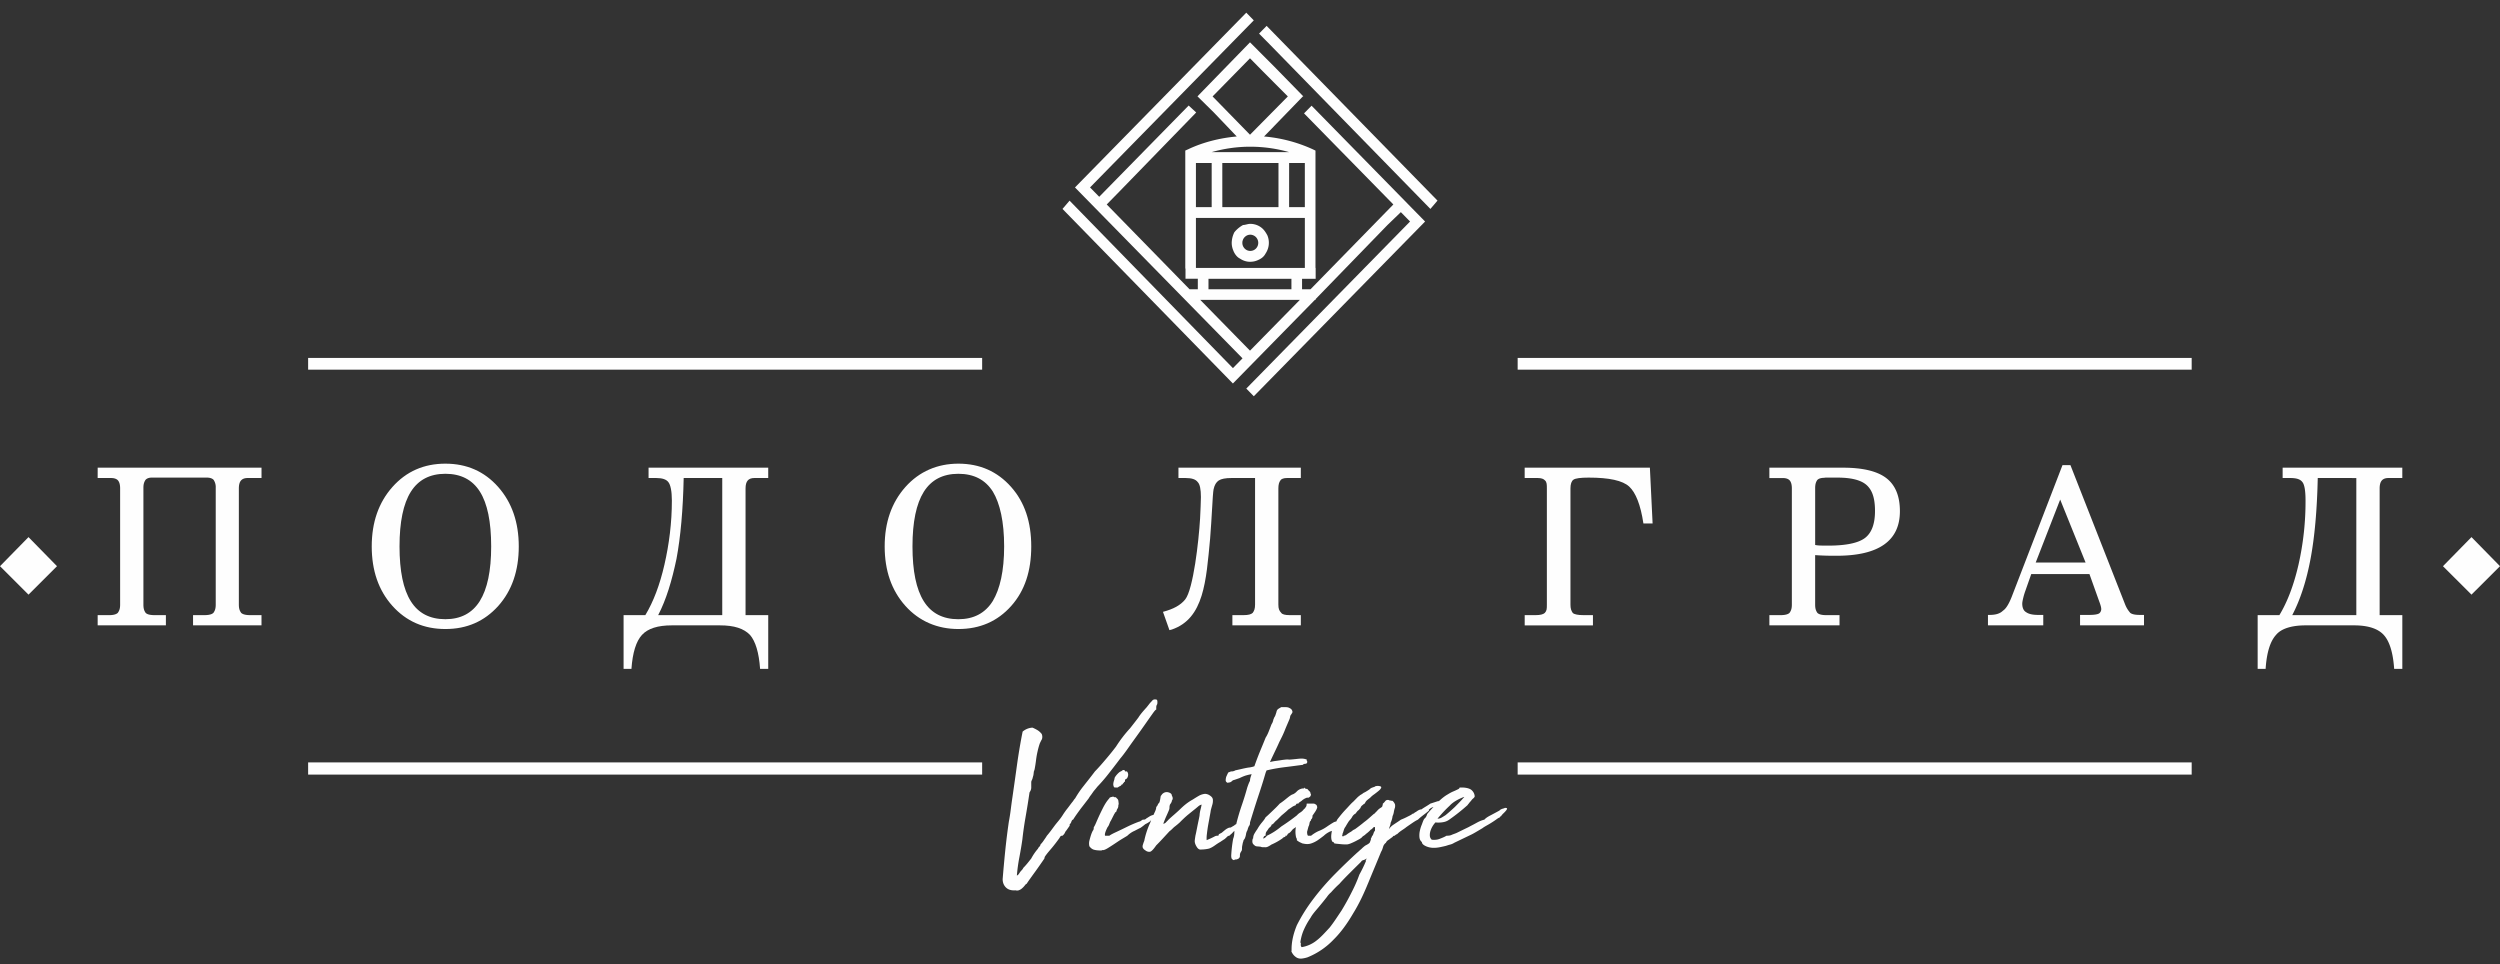 <svg xmlns="http://www.w3.org/2000/svg" width="140" height="54"><rect width="100%" height="100%" fill="#333333" stroke="none"/><defs><clipPath id="a"><path d="M136.806 30.078H140V33.3h-3.194z"/></clipPath><clipPath id="b"><path d="M70.131 44.01h14.265v9.672H70.13z"/></clipPath><clipPath id="c"><path d="M0 53.683h140V.711H0z"/></clipPath></defs><path fill="#fefefe" d="M70.931 2.308l9.171 9.392.398-.466-9.569-9.785-.424.432.423.429z"/><path fill="#fefefe" d="M69.042 21.476L59.5 11.7l.396-.464 9.148 9.379.537-.548-3.38-3.447-6.002-6.123L69.792.71l.42.43-9.17 9.356.514.524 5.009-5.11.422.389-4.285 4.411-.725.74 4.64 4.75h.461v-.589h-.69v-.573h-.012V8.432l.177-.08c.822-.39 1.776-.626 2.705-.709L67.976 6.3l-.913-.9h-.009L70 2.37l1.366 1.369 1.623 1.66h-.028L71.323 7.09h.003l-.54.553a8.245 8.245 0 012.714.71l.167.08v6.572h.01v.607h-.762v.588h.473l4.64-4.75-5.002-5.102.422-.429 5.211 5.316.21.216.936.954-9.592 9.785-.421-.43 9.171-9.355-.515-.525-.749.72-4.023 4.148v.043h-.041zm3.148-9.878h.881V9.127h-.88zM70 7.545L72.119 5.4l-1.392-1.397L70 3.264 67.905 5.4zm0 .671c-.712 0-1.444.102-2.15.304h4.344A7.933 7.933 0 0070 8.216zm-1.55 3.382h3.145V9.127h-3.146zm-1.478 0h.882V9.127h-.882zm0 3.407h6.1v-2.8h-6.1zm.703 1.195h4.645v-.588h-4.645zM70 19.637l2.793-2.846h-5.581l2.065 2.109z"/><path fill="#fefefe" d="M70.6 12.719a1.01 1.01 0 00-.6-.182c-.126 0-.264.063-.388.063a1.65 1.65 0 00-.487.405 1.367 1.367 0 00-.149.594c0 .146.03.286.082.413.067.191.21.388.377.467.165.114.367.182.565.181.16 0 .297-.03.422-.084.187-.08.345-.176.453-.384a1.074 1.074 0 00.1-1.007c-.1-.19-.21-.352-.376-.466m-.172 1.056a.443.443 0 01-.583.242.453.453 0 01-.272-.418c0-.099.012-.099.035-.177a.463.463 0 01.161-.2.425.425 0 01.422-.041c.08.034.148.091.196.165a.46.46 0 01.041.43"/><g clip-path="url(#a)"><path fill="#fefefe" d="M138.403 30.078l-1.597 1.629 1.597 1.593L140 31.707z"/></g><path fill="#fefefe" d="M0 31.707L1.596 33.3l1.596-1.593-1.596-1.629zm61.122 12.776l.128-.183.09-.105.116-.144a8.93 8.93 0 00.592-.682c.222-.28.45-.577.686-.891.266-.315.47-.631.701-.95.231-.32.44-.61.623-.872.184-.262.336-.48.457-.649.12-.171.188-.26.235-.27V39.6s0-.093.054-.163a.59.59 0 00.006-.19c-.008-.057-.06-.081-.06-.073-.107-.017-.17 0-.217.053-.046.052-.091.1-.134.144l-.18.23c-.154.172-.344.376-.475.59a43.44 43.44 0 01-.463.596 7.21 7.21 0 00-.784 1.022 14.46 14.46 0 01-.527.656c-.214.253-.432.51-.655.735-.223.3-.435.56-.636.818a5.436 5.436 0 00-.47.689.623.623 0 00-.07.085l-.058.085c-.103.123-.204.27-.302.393-.098.122-.19.253-.279.394-.151.236-.301.386-.447.582-.146.197-.287.396-.428.554-.065.114-.125.187-.176.266a1.477 1.477 0 01-.18.223.204.204 0 01-.064.125.286.286 0 00-.077.11 2.993 2.993 0 00-.378.551c-.151.193-.29.372-.444.525a.411.411 0 01-.084.124 1.43 1.43 0 00-.097.111c-.016.027-.04.061-.07.105a.25.25 0 01-.11.092c.026-.332.073-.677.142-1.036.068-.358.124-.69.167-.996.043-.401.103-.82.18-1.258.077-.437.15-.891.219-1.363.042-.07.097-.15.097-.279v-.298c0-.07.052-.138.07-.203.016-.066.034-.129.051-.19.009-.062.017-.118.025-.209.009 0 .022-.062.04-.106.033-.175.061-.35.082-.524a4.61 4.61 0 01.085-.486 3.947 3.947 0 01.128-.459c.042-.087.081-.17.115-.225a.405.405 0 00-.012-.299.915.915 0 00-.231-.21c-.086-.051-.18-.1-.283-.143a.91.91 0 00-.553.223c-.12.602-.223 1.21-.309 1.821-.083.612-.171 1.22-.257 1.823-.034.227-.066.46-.096.7-.03.241-.066.475-.11.703a37.907 37.907 0 00-.199 1.598c-.055.542-.104 1.08-.147 1.613 0 .192.062.35.186.472s.298.174.54.157a.3.3 0 00.186-.006.546.546 0 00.167-.099 1.16 1.16 0 00.142-.144c.042-.052.08-.109.115-.109.163-.245.332-.472.508-.717.176-.244.34-.48.495-.708a.08.08 0 01.007-.039.116.116 0 00.005-.04c.125-.2.296-.38.424-.537.13-.157.266-.336.412-.537.05-.122.11-.122.164-.122a.478.478 0 00.157-.219 2.45 2.45 0 00.122-.164l.123-.177v-.079a.27.27 0 00.089-.13c.017-.052.051-.131.103-.131.129-.211.281-.413.424-.61.154-.197.304-.392.45-.583.025-.044.049-.081.07-.112l.084-.112M63 43.2c0-.08-.066-.094-.135-.068-.068.068-.137.068-.205.132a1.298 1.298 0 00-.18.196c-.051.07-.073.118-.065.144a2.021 2.021 0 01-.038.131.664.664 0 00-.032.158.28.28 0 00.02.137c.016.07.05.07.102.07h.116c.025 0 .066-.048.122-.07a.18.18 0 00.11-.098c.016 0 .024-.002.024-.006 0-.005.009-.002.026.006 0-.026.016-.053.046-.079.03-.026.04-.052.032-.078.057.017.057.009.057-.026v-.092c.1-.035.146-.103.168-.204a.276.276 0 00-.058-.253H63m7.875.074l.052-.13c.325-.08.67-.14 1.035-.185.363-.043.663-.086 1.008-.13l.013-.026a.16.16 0 01.09-.027.234.234 0 00.115-.039c.009-.009.014-.03.014-.066 0-.034.008-.061.025-.078-.009 0-.013.009-.013.026 0 .009-.004.013-.012.013-.009-.018-.018-.032-.026-.046-.01-.013-.004-.028.012-.045a.762.762 0 00-.314-.06 2.41 2.41 0 00-.249.02c-.186.018-.286.029-.343.033a.76.76 0 01-.134 0 .62.62 0 00-.128 0 4.38 4.38 0 00-.27.033 7.87 7.87 0 01-.31.045 2.53 2.53 0 00-.307.059h-.013c.085-.192.173-.371.263-.563.09-.184.178-.372.263-.565.104-.2.21-.41.296-.628.085-.218.176-.415.27-.643a.473.473 0 00.032-.118.35.35 0 01.033-.105.812.812 0 00.083-.124.116.116 0 00.006-.112c-.017-.07-.068-.124-.154-.163-.086-.05-.171-.05-.257-.05h-.205c-.134.078-.19.109-.206.135a.248.248 0 00-.058.118 1.24 1.24 0 01-.045.145.529.529 0 01-.064.15.345.345 0 00-.052.124.092.092 0 00-.026.066.141.141 0 01-.025.079c-.017.083-.047.083-.09.196-.043.114-.088.23-.135.348-.047.118-.1.234-.174.347-.106.271-.22.538-.327.8-.107.262-.208.53-.302.8a.84.84 0 01-.122.039l-.124.026s-.084.008-.178.026c-.095.018-.197.04-.308.066-.112.026-.221.05-.328.072-.108.063-.19.063-.25.063l-.155.06-.058.119-.058.131a.813.813 0 00-.026.183.13.13 0 00.065.119c.009.017.028.024.058.02l.11-.02a.228.228 0 00.096-.052.967.967 0 01.083-.067c.074-.016.122-.036.186-.058l.174-.06c.145-.07.267-.12.366-.15a3.07 3.07 0 01.315-.072c-.044.123-.092.247-.092.374-.07.127-.11.255-.153.373a15.64 15.64 0 01-.308.996c-.111.324-.21.656-.296.997l-.01.05c-.034.027-.108.057-.108.08a3.023 3.023 0 00-.203.119c-.06 0-.107.01-.14.026a.79.79 0 00-.18.112 4.93 4.93 0 00-.18.15c-.095.053-.172.085-.172.098v.026c0 .046-.058.046-.08.046a.33.33 0 00-.173.054 5.862 5.862 0 01-.218.105c-.06.025-.129.056-.206.09a1.666 1.666 0 01.013-.34c.017-.158.04-.323.07-.498.03-.175.06-.311.09-.498.03-.158.05-.272.058-.34.026-.098.054-.198.084-.302a.763.763 0 00.032-.301c-.008-.08-.062-.152-.16-.217a.509.509 0 00-.277-.098.89.89 0 00-.36.117 7.49 7.49 0 00-.321.198c-.302.165-.514.35-.72.55-.205.2-.457.401-.642.58-.051.058-.099.099-.141.147a.252.252 0 01-.155.085c.052-.149.106-.283.161-.406.056-.122.11-.245.16-.367a.392.392 0 00.026-.145c0-.052.01-.104.027-.157.042-.057.107-.144.107-.223.063-.08.063-.17 0-.275 0-.087-.063-.148-.178-.183a.337.337 0 00-.315.052.269.269 0 00-.071.072.518.518 0 01-.058.072 3.507 3.507 0 00-.026.151 1.52 1.52 0 01-.038.177c-.017.044-.043.1-.077.1-.035.096-.06.145-.112.189 0 .153-.091.296-.154.445a.676.676 0 00-.21.079l-.205.13c-.043.057-.105.057-.187.057-.119.07-.119.097-.211.114-.215.08-.429.17-.643.275-.214.106-.41.2-.585.282-.175.083-.324.15-.43.229h-.232c-.025 0-.025-.082 0-.17.026-.087.069-.19.129-.307.103-.118.103-.243.193-.374l.193-.38a.042.042 0 00.025-.04c0-.017.009-.03.026-.04.009-.007.014-.01.019-.006.004.005.01.002.02-.006a.644.644 0 00.038-.099.31.31 0 01.038-.085.298.298 0 00.052-.197.262.262 0 00.02-.096 3.508 3.508 0 00-.02-.166.177.177 0 00-.058-.104.556.556 0 01-.084-.093c-.026.019-.057.016-.096-.006-.038-.022-.075-.024-.11-.006-.059.009-.153.035-.153.078-.159.175-.27.365-.373.57-.103.206-.202.41-.296.627-.025.053-.055.128-.09.206a1.334 1.334 0 01-.116.223c0 .07 0 .135-.057.197-.03.06-.058.126-.084.197-.043.13-.076.248-.103.353a.665.665 0 000 .315c.07.096.153.16.244.19.105.03.224.045.36.045.027 0 .043.002.052.007.009.005.026-.007.051-.033.06.026.172-.01.335-.112.163-.099.34-.216.533-.346.193-.132.419-.258.552-.342a1.3 1.3 0 01.405-.274c.103-.053.208-.11.337-.171.085-.061.177-.127.255-.197.093-.043.18-.094.256-.15a.217.217 0 00.08-.108.986.986 0 01-.067.2 4.525 4.525 0 00-.321.99c-.026.06-.05.126-.07.196a.322.322 0 00-.02.157c.018.07.07.13.16.183a.33.33 0 00.238.074c.086 0 .22-.153.364-.362.215-.21.45-.472.741-.787.134-.095.193-.183.296-.262.103-.078.197-.157.283-.236a6.57 6.57 0 01.43-.406c.152-.123.302-.245.456-.367l.155-.131a.448.448 0 01.18-.092 3.263 3.263 0 01-.065.289 1.71 1.71 0 00-.051.327 6.856 6.856 0 01-.058.288c-.03.14-.06.287-.09.44-.03.153-.058.297-.084.399-.025.17-.038.259-.038.302 0 .096.036.203.11.321.072.118.156.168.25.15a2.033 2.033 0 00.437-.051c.102-.035.212-.094.328-.177.115-.083.22-.15.314-.203.103-.07.17-.114.2-.132a.343.343 0 00.064-.046.606.606 0 01.058-.052c.025-.022.085-.112.18-.112.06-.065.106-.095.141-.13.034-.036.077-.083.138-.144v-.037c0 .16 0 .31-.068.482a7.5 7.5 0 00-.109.944.63.63 0 00.013.13c.009.045.047.084.115.119h.049c0-.017 0-.028.086-.033a.238.238 0 00.11-.032c.043-.01.06-.02.051-.034-.008-.012.009-.028.052-.045a.694.694 0 00.012-.131.35.35 0 01.026-.131l.077-.132a.413.413 0 00.013-.118c0-.051.004-.1.013-.144l.025-.13a.788.788 0 01.04-.132c0-.026.01-.053.031-.079a.324.324 0 00.045-.064.897.897 0 00.07-.236.609.609 0 01.084-.237.92.92 0 01.078-.222c.062-.07.062-.14.062-.21.143-.463.285-.927.438-1.39.155-.463.305-.926.437-1.39"/><g clip-path="url(#b)"><path fill="#fefefe" d="M76.494 48.218a7.373 7.373 0 01-.369.76 8.01 8.01 0 01-.427.976c-.172.346-.363.691-.572 1.036-.21.31-.433.664-.668.957-.236.253-.484.537-.746.734a1.805 1.805 0 01-.816.36.171.171 0 01-.052-.15c.01-.057 0-.094-.025-.112.035-.262.103-.506.206-.734a4.09 4.09 0 01.366-.649c.109-.205.29-.4.443-.583.154-.183.3-.363.437-.538.052-.06.104-.163.27-.307.128-.144.283-.309.462-.468.18-.207.377-.406.592-.62.214-.215.424-.422.629-.623.017-.044.06-.074.129-.092a.359.359 0 00.167-.091.055.055 0 01-.02.065c-.021.018-.023.044-.006.079zm5.499-3.592c0 .025-.009.039-.026.039-.146.176-.308.335-.488.518a9.95 9.95 0 01-.527.465c-.069.044-.14.088-.213.131a.441.441 0 01-.239.066c.22-.262.44-.502.677-.721.198-.219.507-.384.816-.498zm2.287.616a.06.06 0 00-.032.013c-.013.01-.024.014-.032.014a.804.804 0 00-.167.058c-.049.022-.049.055-.142.098-.128.07-.263.142-.404.217-.142.074-.281.147-.378.258-.212.054-.353.133-.464.194-.112.061-.218.118-.322.17-.089.053-.211.108-.327.164-.116.057-.263.13-.444.217-.076.035-.193.07-.27.105-.102.05-.201.05-.294.05-.12.076-.245.12-.373.172-.131.053-.279.07-.45.053a.313.313 0 01-.11-.225.776.776 0 01.039-.28 1.245 1.245 0 01.276-.465c.114.017.29.013.43-.014a.778.778 0 00.341-.141c.343-.239.686-.51 1.029-.816.016-.035.064-.084.064-.084.047-.066.085-.107.128-.151a.524.524 0 01.116-.131c.052-.044.082-.083.09-.118a.499.499 0 00-.141-.321c-.095-.11-.297-.179-.604-.179h-.097a.146.146 0 01-.083.093 4.36 4.36 0 01-.284.131c-.102.044-.2.097-.295.158-.163.09-.321.216-.476.36-.176.051-.344.112-.499.158-.171.12-.343.211-.48.308v.012a.467.467 0 00-.201.06 1.3 1.3 0 00-.142.098c-.016 0-.036.008-.057.026l-.058.052h-.038a1.322 1.322 0 01-.27.158 3.408 3.408 0 01-.405.186c-.142.102-.276.185-.405.273a.883.883 0 00-.27.262c.025-.122.096-.243.096-.36.06-.119.092-.243.11-.375a.78.78 0 00.07-.228 1.26 1.26 0 01.058-.23.449.449 0 00.007-.197.488.488 0 00-.123-.183.07.07 0 00-.064-.02c-.058.004-.058-.001-.058-.02 0 .01-.055.007-.077-.006a.13.13 0 00-.07-.02c-.07 0-.118.02-.148.06-.03.039-.058.071-.083.098-.044.046-.062.046-.058.046a.281.281 0 01-.02.11c0 .045-.026.081-.077.112-.05.031-.098.064-.14.098a4.718 4.718 0 00-.136.144c-.066.053-.066.092-.135.119-.171.148-.347.317-.527.446a9.65 9.65 0 01-.527.406.586.586 0 00-.102.052c-.026.018-.06.044-.103.079a2.382 2.382 0 00-.2.125c-.055.039-.117.109-.222.109 0 .05-.07.046-.105 0h.019c.013-.064.02-.09.02-.116.066-.14.066-.267.16-.38.064-.114.13-.223.2-.328.068-.076.126-.135.173-.223a.459.459 0 01.2-.197 1.25 1.25 0 01.121-.157c.087-.052.087-.1.148-.144a.257.257 0 01.103-.157c.05-.035.098-.098.141-.098a.45.45 0 01.128-.19 2.94 2.94 0 01.167-.131 1.21 1.21 0 01.22-.19c.102-.075.191-.145.269-.21.077-.066.122-.125.135-.179.012-.05-.05-.081-.187-.09a.677.677 0 00-.076.007c-.035.004-.086.014-.086.032-.111.051-.206.051-.3.15a3.317 3.317 0 01-.283.177c-.017 0-.042.014-.077.04a.965.965 0 01-.116.079c-.042.026-.099.052-.099.078a.339.339 0 00-.08.053l-.264.269c-.125.105-.255.262-.392.406a5.74 5.74 0 00-.366.42c-.095.119-.152.179-.183.277-.047.014-.081.02-.14.043a6.76 6.76 0 00-.41.263 2.069 2.069 0 01-.45.236 1.941 1.941 0 00-.418.26h-.161c-.043 0-.064-.108-.064-.22l.077-.289a.503.503 0 00.045-.118 2.36 2.36 0 01.02-.105c.016-.062.042-.101.076-.118v-.05c.085-.077.085-.147.085-.226.056-.078.106-.152.153-.222a.906.906 0 00.11-.223c0-.096-.031-.158-.091-.184C73.612 45 73.565 45 73.5 45h-.303c-.017 0-.026 0-.026.058a.153.153 0 01-.012.066.168.168 0 01-.04.078.166.166 0 00-.038.067v.012h-.039a.735.735 0 01-.211.21.805.805 0 00-.206.17 12.06 12.06 0 01-.875.623 3.556 3.556 0 01-.802.516c-.073.094-.12.133-.206.16.009-.07.039-.16.133-.16 0-.098 0-.168.06-.247.034-.044.067-.09.096-.138a.3.3 0 01.122-.111v-.027c.035-.026.052-.057.052-.091a.38.38 0 00.148-.112.807.807 0 01.122-.124c.068-.05.14-.14.218-.21.057-.07.15-.135.219-.197l.115-.098c.035-.03.073-.067.116-.111a6.17 6.17 0 00.206-.138.665.665 0 01.205-.098c.018-.053.071-.098.071-.098h.084l.026-.046.153-.105a.828.828 0 01.244-.158.175.175 0 01.103-.02.1.1 0 00.09-.032.164.164 0 00.077-.092c.018-.043.013-.078-.012-.104a.18.18 0 00-.065-.138 1.066 1.066 0 01-.116-.125c-.068 0-.128-.013-.18-.08-.017.059-.036.065-.057.06a.292.292 0 00-.058-.006c-.009 0-.013.002-.013.007 0 .004-.004.006-.013.006a.532.532 0 00-.263.15.665.665 0 01-.225.165c-.051.008-.145.067-.283.177-.137.11-.287.236-.45.341-.163.183-.317.325-.462.464-.146.14-.253.241-.33.303-.068.133-.15.222-.236.327a2.394 2.394 0 00-.23.341c-.052.07-.101.147-.149.229a.515.515 0 00-.083.27c0 .016-.004.026-.013.026s-.013.004-.013.012c-.042.167-.017.28.077.342.043.052.1.08.168.084.068.005.136.011.205.02a.287.287 0 00.11.026h.109a.316.316 0 00.186-.033c.064-.03.126-.067.186-.111.223-.096.433-.214.63-.354a.154.154 0 01.077-.06.802.802 0 00.077-.032c.008 0 .01-.006.007-.054h.076c.03-.055.054-.08.07-.116a.418.418 0 00.149-.105c.039-.044.079-.092.122-.144a.97.97 0 00.064-.046.378.378 0 01.052-.033c.008 0 .014-.006.019-.019.004-.014.015-.016.032-.007a1.494 1.494 0 00-.02.308c.005.1.016.162.033.256a.245.245 0 01.045.164c.068.048.122.09.2.124.025.009.048.02.07.032a.11.11 0 00.058.02c.18.044.336.044.468 0 .133-.043.258-.105.374-.183.115-.079.229-.166.34-.251.112-.108.24-.186.373-.247.013.007.046-.008.082-.026a1.585 1.585 0 00-.036.21 1.002 1.002 0 000 .223c.008.07.03.13.064.183.035 0 .056.008.065.026a.08.08 0 00.038.04h-.026c.017.017.066.03.148.04l.257.025c.09.009.15.013.257.013a.436.436 0 00.148-.013.863.863 0 00.173-.06c.073-.03.148-.065.225-.104l.222-.118a.828.828 0 00.138-.098c.068-.094.144-.094.225-.19.08-.057.16-.125.237-.203a.188.188 0 01.09-.066l.052-.053.05-.052c0-.009.014-.013.083-.013v-.079.276a.425.425 0 00-.082.15.483.483 0 01-.032.086c-.013.05-.027.05-.045.05a.685.685 0 01-.077.172c.017 0 .01.04-.02.118-.03.079-.048.118-.057.118a.477.477 0 01-.058.046c-.03.022-.088.055-.174.099a1.82 1.82 0 00-.218.19c-.112.091-.171.157-.231.202-.394.36-.81.759-1.247 1.2-.436.442-.839.905-1.207 1.39a9.493 9.493 0 00-.927 1.475c-.205.498-.311.974-.295 1.428-.025.01-.01.06.046.151.056.092.13.172.25.243a.48.48 0 00.29.045 1.55 1.55 0 00.314-.071 4.163 4.163 0 001.459-.997c.415-.409.781-.928 1.098-1.475.338-.546.598-1.116.842-1.71.244-.594.482-1.159.713-1.724.043-.063.08-.164.11-.269a.408.408 0 01.16-.236.297.297 0 01.11-.137c.046-.031.1-.068.153-.112l.11-.078c.042-.068.083-.068.122-.068a.266.266 0 01.135-.09c.068-.07.141-.13.218-.183l.232-.158c.058-.052.17-.124.301-.216.134-.091.27-.188.412-.253.14-.136.272-.231.392-.324.12-.092.2-.159.244-.203-.026 0-.034-.009-.026-.026a.604.604 0 01.238-.151l.025-.011c-.12.131-.24.26-.354.398a.663.663 0 01-.051.131.38.38 0 01-.104.131c-.051.055-.1.203-.144.322-.05.117-.087.235-.112.354a1.17 1.17 0 00-.026.347c.009.114.043.21.138.287 0 .115.138.195.254.244.115.048.237.074.366.079.128.004.255-.008.386-.034.128-.026.244-.052.347-.078a3.28 3.28 0 01.237-.072.745.745 0 00.225-.099l.925-.445c.06-.026.15-.075.27-.145.12-.07.248-.146.386-.229.104-.083.274-.166.411-.25a6.05 6.05 0 00.347-.226c.06-.046.109-.079.148-.1.073-.023.073-.044.073-.067.06-.021.07-.033.061-.033a.917.917 0 01.135-.156c.056-.053.103-.103.142-.151.038-.048.058-.085.058-.112 0-.026-.039-.039-.116-.039m-3.692-.385l-.015.014c-.003.001-.006.003-.018-.01a.056.056 0 01.033-.004"/></g><g clip-path="url(#c)"><path fill="#fefefe" d="M84.989 43.376h37.745v-.68H84.989z"/></g><g clip-path="url(#c)"><path fill="#fefefe" d="M17.255 43.376H55v-.68H17.255z"/></g><g clip-path="url(#c)"><path fill="#fefefe" d="M84.989 20.7h37.745v-.657H84.989z"/></g><g clip-path="url(#c)"><path fill="#fefefe" d="M17.255 20.7H55v-.657H17.255z"/></g><g clip-path="url(#c)"><path fill="#fefefe" d="M5.469 26.769h.743c.183 0 .315.045.395.134.08.097.12.24.12.451v6.502c0 .227-.044.344-.132.465-.088.084-.256.126-.47.126h-.656v.573H9.29v-.573h-.638c-.246 0-.411-.042-.495-.126-.084-.12-.126-.238-.126-.465v-6.538c0-.203.038-.318.114-.439.076-.09.198-.134.366-.134h3.055c.187 0 .32.043.398.129a.739.739 0 01.117.444v6.538c0 .227-.044.344-.131.465-.088.084-.255.126-.501.126h-.638v.573h3.833v-.573H14c-.236 0-.405-.042-.493-.126-.087-.12-.131-.238-.131-.465v-6.502c0-.203.04-.354.12-.445.08-.093.203-.14.371-.14h.778v-.58H5.47z"/></g><g clip-path="url(#c)"><path fill="#fefefe" d="M24.942 25.965c-1.202 0-2.192.435-2.965 1.305-.774.87-1.16 1.98-1.16 3.33 0 1.358.385 2.466 1.158 3.33.775.862 1.761 1.295 2.967 1.295 1.205 0 2.183-.43 2.959-1.29.766-.86 1.15-1.97 1.15-3.335 0-1.353-.386-2.466-1.156-3.334-.77-.868-1.755-1.301-2.953-1.301m1.926 7.696c-.426.676-1.067 1.014-1.926 1.014-.87 0-1.516-.334-1.937-1.006-.422-.67-.632-1.692-.632-3.069 0-1.37.212-2.391.634-3.062.424-.67 1.069-1.006 1.935-1.006.866 0 1.51.333 1.931.998.422.664.633 1.69.633 3.07 0 1.365-.214 2.383-.638 3.06"/></g><g clip-path="url(#c)"><path fill="#fefefe" d="M41.871 26.91c-.08.09-.12.241-.12.444v7.093h1.27v3.009h-.456c-.063-.912-.258-1.545-.565-1.901-.348-.357-.875-.535-1.688-.535h-2.687c-.792 0-1.346.178-1.674.535-.328.356-.525.99-.59 1.901h-.44v-3.009h1.218c.452-.748.81-1.693 1.071-2.833.261-1.14.415-2.335.415-3.585 0-.54-.081-.887-.196-1.029-.115-.156-.344-.231-.679-.231h-.43v-.58h6.701v.58h-.778c-.168 0-.292.047-.372.14zm-1.425-.141h-2.16c-.038 1.792-.173 3.301-.403 4.528-.258 1.229-.572 2.278-1.025 3.15h3.588z"/></g><g clip-path="url(#c)"><path fill="#fefefe" d="M50.704 27.27c-.774.87-1.162 1.98-1.162 3.33 0 1.358.386 2.466 1.16 3.33.772.863 1.798 1.295 2.967 1.295 1.205 0 2.192-.43 2.958-1.29.767-.859 1.123-1.97 1.123-3.335 0-1.353-.358-2.465-1.129-3.333-.77-.868-1.754-1.302-2.952-1.302-1.169 0-2.19.435-2.965 1.305m4.896.26c.4.664.632 1.69.632 3.07 0 1.365-.232 2.384-.638 3.06-.425.678-1.067 1.016-1.925 1.016-.87 0-1.516-.335-1.937-1.006-.422-.671-.633-1.692-.633-3.07 0-1.369.212-2.391.635-3.062.424-.67 1.068-1.006 1.935-1.006.866 0 1.51.333 1.931.998"/></g><g clip-path="url(#c)"><path fill="#fefefe" d="M86.51 34.322c-.088.083-.258.125-.507.125h-.62v.574h3.822v-.574h-.54c-.29 0-.504-.04-.59-.122-.086-.125-.129-.238-.129-.469v-6.502c0-.25.057-.415.17-.493.113-.077.396-.115.849-.115 1.16 0 1.903.167 2.268.5.365.335.642 1.024.798 2.067h.515l-.152-3.123h-7.012v.58h.744c.184 0 .315.044.395.134.104.096.104.24.104.45v6.502c0 .227 0 .344-.115.466"/></g><g clip-path="url(#c)"><path fill="#fefefe" d="M100.212 34.322c.088-.122.132-.239.132-.466v-6.5c0-.212-.04-.356-.12-.452-.08-.09-.212-.134-.396-.134h-.743v-.58h4.12c1.112 0 1.922.195 2.43.585.506.39.76 1.007.76 1.851 0 .832-.296 1.456-.89 1.872-.592.416-1.478.624-2.657.624a15.392 15.392 0 01-1.2-.035v2.77c0 .226.043.343.127.465.084.083.249.126.495.126h.743v.572h-3.928v-.572h.62c.25 0 .42-.043.507-.126zm1.437-3.803c.081.016.17.026.266.03.095.004.242.006.46.006.996 0 1.69-.144 2.066-.43.374-.287.559-.79.559-1.51 0-.715-.153-1.162-.463-1.445-.31-.283-.857-.424-1.641-.424h-.626a.713.713 0 00-.089.005.046.046 0 01-.017.007c-.188 0-.32.042-.398.125-.078.117-.117.237-.117.46z"/></g><g clip-path="url(#c)"><path fill="#fefefe" d="M117.53 34.363c.093-.047.14-.163.14-.251 0-.044-.008-.1-.026-.167a2.416 2.416 0 00-.085-.257l-.55-1.54h-3.259l-.334.95a3.822 3.822 0 00-.12.406c-.033.14-.05.24-.05.304 0 .211.07.392.214.472.142.103.363.155.663.155h.3v.585h-3.097v-.585h.1c.32 0 .574-.069.737-.235.172-.109.338-.382.498-.792l2.839-7.362h.444L119 33.832c.097.247.194.368.292.487.097.077.27.116.52.116h.252v.585h-3.581v-.585h.537c.23 0 .416-.025.51-.072zm-.738-2.863l-1.422-3.525L114 31.5z"/></g><g clip-path="url(#c)"><path fill="#fefefe" d="M127.828 26.19h6.701v.579h-.779c-.167 0-.29.047-.37.14-.08.091-.12.242-.12.445v7.093h1.27v3.009h-.457c-.063-.912-.258-1.545-.586-1.902-.327-.356-.883-.534-1.668-.534h-2.698c-.78 0-1.371.178-1.662.534-.327.357-.525.99-.584 1.902h-.446v-3.009h1.217c.453-.749.81-1.693 1.072-2.834a16 16 0 00.392-3.584c0-.542-.058-.887-.173-1.029-.115-.156-.312-.231-.687-.231h-.422zm1.966.579c-.039 1.792-.173 3.301-.404 4.528-.23 1.229-.57 2.278-1.024 3.15h3.588V26.77z"/></g><g clip-path="url(#c)"><path fill="#fefefe" d="M71.702 26.906c.048-.092.198-.137.366-.137h.778v-.58h-6.853v.58h.404c.335 0 .561.07.678.231.118.117.176.402.176.832 0 .161-.027.868-.046 1.196-.075 1.294-.382 3.965-.833 4.539-.262.327-.664.542-1.246.696l.074.21.274.776.014.039c.037-.011.073-.022.137-.035 1.802-.62 1.915-2.709 2.142-5.098.036-.373.094-1.425.099-1.492.04-.763.072-1.16.094-1.26.05-.24.147-.403.29-.497.141-.092.38-.137.716-.137h1.317v7.087c0 .227-.044.344-.132.465-.088.084-.256.126-.506.126h-.632v.573h3.833v-.573h-.632c-.245 0-.41-.042-.464-.126-.119-.12-.162-.238-.162-.465v-6.502c0-.207.038-.354.114-.448"/></g></svg>
